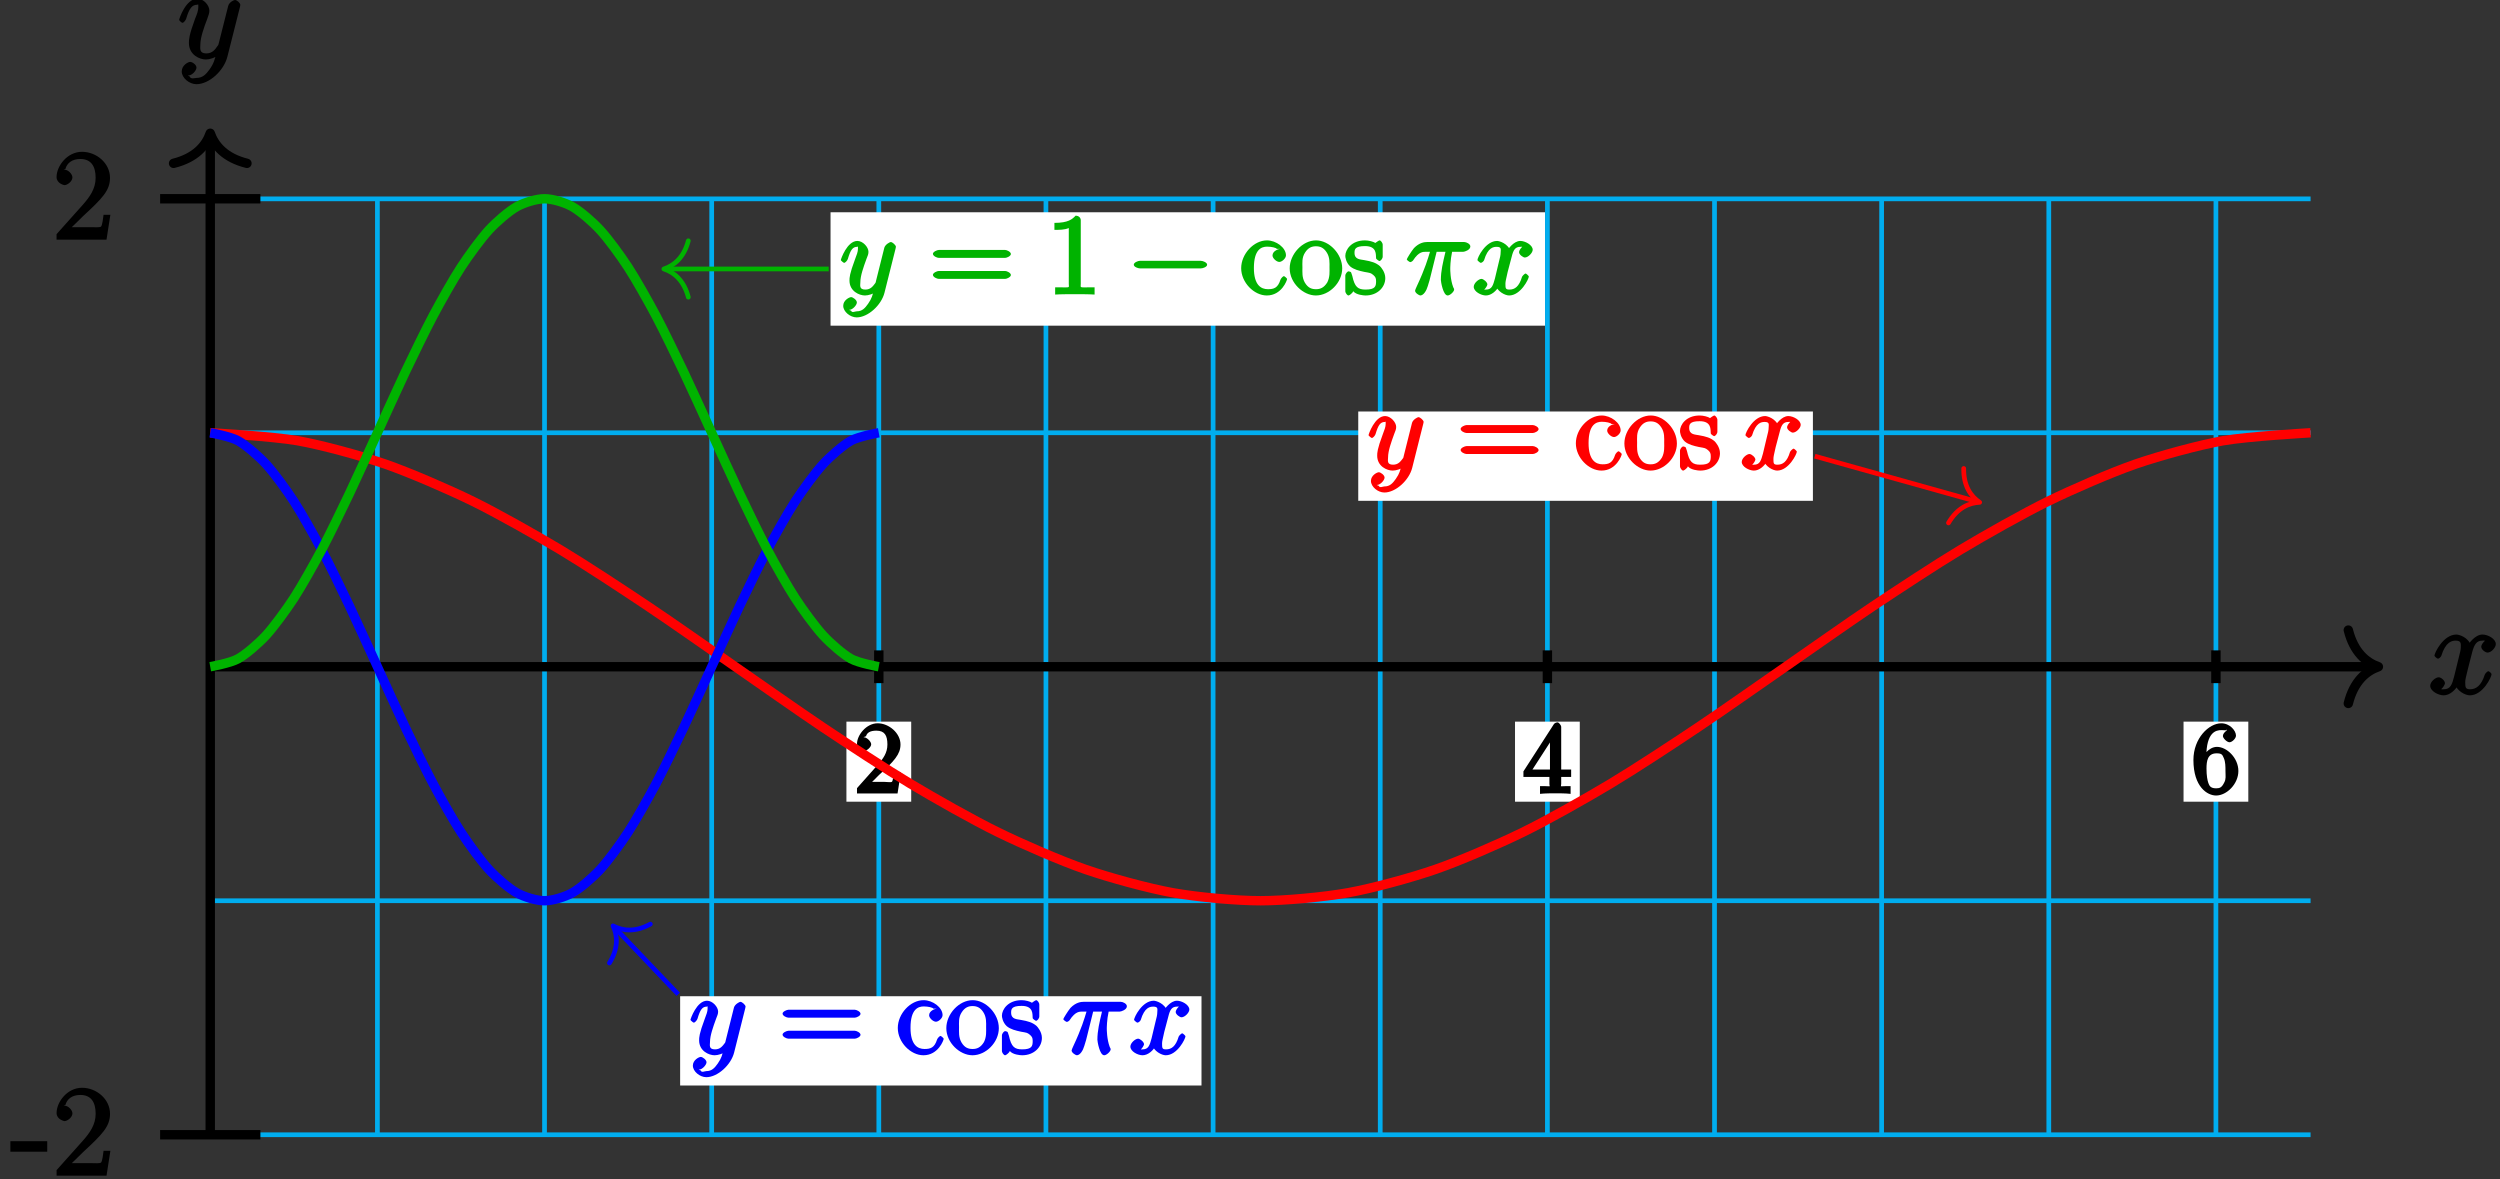 <?xml version="1.0" encoding="UTF-8"?>
<svg xmlns="http://www.w3.org/2000/svg" xmlns:xlink="http://www.w3.org/1999/xlink" width="212pt" height="100pt" viewBox="0 0 212 100" version="1.1">
<rect x="0" y="0" width="212" height="100" fill="#333333" stroke="none"/>
<defs>
<g>
<symbol overflow="visible" id="glyph0-0">
<path style="stroke:none;" d=""/>
</symbol>
<symbol overflow="visible" id="glyph0-1">
<path style="stroke:none;" d="M 5.109 -4.688 C 4.766 -4.625 4.453 -4.219 4.453 -4.016 C 4.453 -3.75 4.828 -3.516 4.984 -3.516 C 5.312 -3.516 5.688 -3.953 5.688 -4.234 C 5.688 -4.688 5.016 -5.047 4.562 -5.047 C 3.906 -5.047 3.375 -4.25 3.266 -4.047 L 3.609 -4.047 C 3.359 -4.859 2.531 -5.047 2.344 -5.047 C 1.234 -5.047 0.484 -3.484 0.484 -3.25 C 0.484 -3.203 0.703 -3 0.781 -3 C 0.859 -3 1 -3.109 1.062 -3.234 C 1.438 -4.453 1.984 -4.531 2.297 -4.531 C 2.781 -4.531 2.719 -4.234 2.719 -3.969 C 2.719 -3.734 2.641 -3.484 2.516 -2.969 L 2.156 -1.5 C 1.984 -0.844 1.859 -0.406 1.281 -0.406 C 1.234 -0.406 1.078 -0.359 0.844 -0.5 L 0.734 -0.25 C 1.125 -0.328 1.375 -0.797 1.375 -0.922 C 1.375 -1.141 1.047 -1.422 0.844 -1.422 C 0.578 -1.422 0.125 -1.047 0.125 -0.703 C 0.125 -0.25 0.812 0.109 1.266 0.109 C 1.781 0.109 2.266 -0.344 2.5 -0.781 L 2.203 -0.891 C 2.375 -0.266 3.094 0.109 3.484 0.109 C 4.594 0.109 5.328 -1.453 5.328 -1.688 C 5.328 -1.75 5.125 -1.938 5.062 -1.938 C 4.969 -1.938 4.781 -1.734 4.75 -1.641 C 4.453 -0.703 4 -0.406 3.516 -0.406 C 3.141 -0.406 3.094 -0.531 3.094 -0.984 C 3.094 -1.219 3.141 -1.391 3.312 -2.094 L 3.688 -3.562 C 3.859 -4.203 4.062 -4.531 4.547 -4.531 C 4.578 -4.531 4.75 -4.578 4.969 -4.438 Z M 5.109 -4.688 "/>
</symbol>
<symbol overflow="visible" id="glyph0-2">
<path style="stroke:none;" d="M 2.703 0.953 C 2.406 1.359 2.125 1.672 1.594 1.672 C 1.469 1.672 1.109 1.812 1.016 1.547 C 0.812 1.469 0.875 1.469 0.891 1.469 C 1.219 1.469 1.594 1.047 1.594 0.797 C 1.594 0.547 1.234 0.312 1.062 0.312 C 0.891 0.312 0.344 0.594 0.344 1.125 C 0.344 1.672 0.984 2.203 1.594 2.203 C 2.672 2.203 3.922 1.062 4.219 -0.141 L 5.281 -4.344 C 5.281 -4.391 5.312 -4.453 5.312 -4.516 C 5.312 -4.688 5.016 -4.938 4.859 -4.938 C 4.766 -4.938 4.359 -4.75 4.281 -4.422 L 3.484 -1.266 C 3.422 -1.062 3.469 -1.156 3.375 -1.031 C 3.172 -0.734 2.938 -0.406 2.422 -0.406 C 1.812 -0.406 1.922 -0.844 1.922 -1.141 C 1.922 -1.75 2.219 -2.578 2.516 -3.359 C 2.625 -3.672 2.688 -3.828 2.688 -4.031 C 2.688 -4.484 2.203 -5.047 1.672 -5.047 C 0.688 -5.047 0.125 -3.344 0.125 -3.25 C 0.125 -3.203 0.328 -3 0.406 -3 C 0.5 -3 0.672 -3.203 0.719 -3.344 C 0.984 -4.25 1.234 -4.531 1.641 -4.531 C 1.75 -4.531 1.75 -4.688 1.75 -4.328 C 1.75 -4.047 1.641 -3.734 1.469 -3.328 C 0.953 -1.922 0.953 -1.562 0.953 -1.297 C 0.953 -0.281 1.859 0.109 2.391 0.109 C 2.703 0.109 3.203 -0.031 3.469 -0.312 L 3.297 -0.484 C 3.141 0.109 3.078 0.422 2.703 0.953 Z M 2.703 0.953 "/>
</symbol>
<symbol overflow="visible" id="glyph1-0">
<path style="stroke:none;" d=""/>
</symbol>
<symbol overflow="visible" id="glyph1-1">
<path style="stroke:none;" d="M 3.078 -2.188 L 3.078 -2.922 L -0.047 -2.922 L -0.047 -2.031 L 3.078 -2.031 Z M 3.078 -2.188 "/>
</symbol>
<symbol overflow="visible" id="glyph1-2">
<path style="stroke:none;" d="M 4.734 -2.109 L 4.344 -2.109 C 4.297 -1.781 4.25 -1.297 4.141 -1.125 C 4.062 -1.016 3.578 -1.062 3.266 -1.062 L 1.266 -1.062 L 1.391 -0.812 C 1.672 -1.062 2.344 -1.75 2.609 -2 C 4.25 -3.516 4.891 -4.172 4.891 -5.25 C 4.891 -6.484 3.75 -7.453 2.516 -7.453 C 1.266 -7.453 0.359 -6.25 0.359 -5.312 C 0.359 -4.766 1 -4.625 1.031 -4.625 C 1.266 -4.625 1.703 -4.938 1.703 -5.281 C 1.703 -5.578 1.328 -5.938 1.031 -5.938 C 0.938 -5.938 0.922 -5.938 1.109 -6 C 1.25 -6.5 1.672 -6.844 2.375 -6.844 C 3.281 -6.844 3.672 -6.234 3.672 -5.25 C 3.672 -4.328 3.188 -3.641 2.578 -2.953 L 0.359 -0.469 L 0.359 0 L 4.594 0 L 4.922 -2.109 Z M 4.734 -2.109 "/>
</symbol>
<symbol overflow="visible" id="glyph2-0">
<path style="stroke:none;" d=""/>
</symbol>
<symbol overflow="visible" id="glyph2-1">
<path style="stroke:none;" d="M 3.688 -1.797 L 3.328 -1.797 C 3.266 -1.453 3.266 -1.125 3.172 -1 C 3.109 -0.922 2.781 -0.984 2.531 -0.984 L 0.984 -0.984 L 1.125 -0.656 C 1.359 -0.844 1.875 -1.375 2.078 -1.578 C 3.359 -2.75 3.891 -3.328 3.891 -4.156 C 3.891 -5.109 2.922 -5.953 1.953 -5.953 C 0.984 -5.953 0.203 -4.938 0.203 -4.219 C 0.203 -3.781 0.781 -3.594 0.797 -3.594 C 0.984 -3.594 1.406 -3.906 1.406 -4.172 C 1.406 -4.406 1.031 -4.766 0.797 -4.766 C 0.734 -4.766 0.719 -4.766 0.969 -4.859 C 1.047 -5.141 1.297 -5.328 1.844 -5.328 C 2.547 -5.328 2.781 -4.922 2.781 -4.156 C 2.781 -3.438 2.422 -2.953 1.953 -2.422 L 0.203 -0.453 L 0.203 0 L 3.641 0 L 3.922 -1.797 Z M 3.688 -1.797 "/>
</symbol>
<symbol overflow="visible" id="glyph2-2">
<path style="stroke:none;" d="M 3.219 -5.641 C 3.219 -5.797 3.016 -6.031 2.906 -6.031 C 2.844 -6.031 2.656 -5.984 2.594 -5.875 L 0.016 -1.875 L 0.016 -1.406 L 2.219 -1.406 L 2.219 -0.828 C 2.219 -0.516 2.406 -0.625 1.797 -0.625 L 1.422 -0.625 L 1.422 0.031 C 1.828 -0.016 2.484 -0.016 2.719 -0.016 C 2.953 -0.016 3.625 -0.016 4.016 0.031 L 4.016 -0.625 L 3.656 -0.625 C 3.047 -0.625 3.219 -0.516 3.219 -0.828 L 3.219 -1.406 L 4.062 -1.406 L 4.062 -2.031 L 3.219 -2.031 Z M 2.266 -4.984 L 2.266 -2.031 L 0.781 -2.031 L 2.609 -4.859 Z M 2.266 -4.984 "/>
</symbol>
<symbol overflow="visible" id="glyph2-3">
<path style="stroke:none;" d="M 1.234 -3.109 C 1.234 -5.219 2.062 -5.375 2.516 -5.375 C 2.812 -5.375 2.969 -5.328 2.922 -5.406 C 3.172 -5.406 2.641 -5.219 2.641 -4.875 C 2.641 -4.688 2.984 -4.344 3.203 -4.344 C 3.406 -4.344 3.75 -4.656 3.75 -4.906 C 3.75 -5.328 3.234 -5.953 2.5 -5.953 C 1.453 -5.953 0.141 -4.688 0.141 -2.844 C 0.141 -0.531 1.344 0.172 2.062 0.172 C 2.969 0.172 3.953 -0.812 3.953 -1.906 C 3.953 -3.016 2.969 -3.953 2.141 -3.953 C 1.391 -3.953 0.906 -3.109 0.828 -2.875 L 1.234 -2.875 Z M 2.062 -0.438 C 1.531 -0.438 1.484 -0.719 1.406 -0.891 C 1.328 -1.109 1.25 -1.516 1.25 -2.109 C 1.25 -2.766 1.344 -3.406 2.109 -3.406 C 2.562 -3.406 2.594 -3.281 2.719 -3 C 2.859 -2.688 2.859 -2.266 2.859 -1.906 C 2.859 -1.484 2.922 -1.234 2.75 -0.922 C 2.547 -0.516 2.391 -0.438 2.062 -0.438 Z M 2.062 -0.438 "/>
</symbol>
<symbol overflow="visible" id="glyph3-0">
<path style="stroke:none;" d=""/>
</symbol>
<symbol overflow="visible" id="glyph3-1">
<path style="stroke:none;" d="M 2.391 0.797 C 2.125 1.172 1.891 1.438 1.422 1.438 C 1.297 1.438 1.016 1.594 0.953 1.391 C 0.734 1.312 0.781 1.312 0.797 1.312 C 1.078 1.312 1.438 0.906 1.438 0.688 C 1.438 0.469 1.094 0.234 0.953 0.234 C 0.797 0.234 0.281 0.5 0.281 0.969 C 0.281 1.469 0.875 1.953 1.422 1.953 C 2.375 1.953 3.516 0.922 3.781 -0.141 L 4.719 -3.875 C 4.719 -3.922 4.75 -3.984 4.75 -4.031 C 4.75 -4.172 4.453 -4.438 4.312 -4.438 C 4.234 -4.438 3.844 -4.234 3.766 -3.953 L 3.062 -1.141 C 3.016 -0.969 3.062 -1.062 3 -0.953 C 2.797 -0.688 2.609 -0.406 2.156 -0.406 C 1.609 -0.406 1.734 -0.781 1.734 -1.031 C 1.734 -1.578 2 -2.312 2.25 -3 C 2.359 -3.281 2.422 -3.406 2.422 -3.609 C 2.422 -4 1.953 -4.531 1.484 -4.531 C 0.609 -4.531 0.078 -2.984 0.078 -2.906 C 0.078 -2.875 0.297 -2.672 0.359 -2.672 C 0.453 -2.672 0.625 -2.859 0.672 -3 C 0.906 -3.797 1.094 -4.031 1.469 -4.031 C 1.547 -4.031 1.531 -4.172 1.531 -3.859 C 1.531 -3.609 1.422 -3.344 1.281 -2.969 C 0.812 -1.719 0.812 -1.406 0.812 -1.172 C 0.812 -0.266 1.641 0.094 2.125 0.094 C 2.406 0.094 2.859 -0.031 3.078 -0.266 L 2.891 -0.438 C 2.766 0.078 2.719 0.328 2.391 0.797 Z M 2.391 0.797 "/>
</symbol>
<symbol overflow="visible" id="glyph3-2">
<path style="stroke:none;" d="M 4.531 -4.219 C 4.234 -4.156 3.938 -3.766 3.938 -3.578 C 3.938 -3.359 4.297 -3.125 4.422 -3.125 C 4.719 -3.125 5.094 -3.531 5.094 -3.781 C 5.094 -4.188 4.453 -4.531 4.047 -4.531 C 3.469 -4.531 2.969 -3.797 2.875 -3.609 L 3.234 -3.609 C 3.016 -4.328 2.25 -4.531 2.078 -4.531 C 1.094 -4.531 0.406 -3.125 0.406 -2.906 C 0.406 -2.875 0.625 -2.672 0.688 -2.672 C 0.766 -2.672 0.906 -2.766 0.969 -2.891 C 1.297 -3.984 1.766 -4.031 2.047 -4.031 C 2.484 -4.031 2.375 -3.781 2.375 -3.547 C 2.375 -3.344 2.328 -3.125 2.203 -2.656 L 1.891 -1.344 C 1.734 -0.781 1.641 -0.406 1.141 -0.406 C 1.094 -0.406 0.969 -0.359 0.766 -0.484 L 0.656 -0.219 C 1 -0.281 1.25 -0.734 1.25 -0.844 C 1.25 -1.031 0.922 -1.312 0.75 -1.312 C 0.516 -1.312 0.094 -0.953 0.094 -0.641 C 0.094 -0.234 0.719 0.094 1.125 0.094 C 1.594 0.094 2.031 -0.312 2.234 -0.703 L 1.938 -0.812 C 2.078 -0.25 2.75 0.094 3.094 0.094 C 4.078 0.094 4.766 -1.312 4.766 -1.516 C 4.766 -1.562 4.547 -1.766 4.5 -1.766 C 4.406 -1.766 4.219 -1.562 4.188 -1.484 C 3.938 -0.641 3.562 -0.406 3.125 -0.406 C 2.797 -0.406 2.781 -0.5 2.781 -0.891 C 2.781 -1.094 2.828 -1.25 2.969 -1.891 L 3.312 -3.188 C 3.453 -3.766 3.609 -4.031 4.047 -4.031 C 4.062 -4.031 4.203 -4.078 4.406 -3.953 Z M 4.531 -4.219 "/>
</symbol>
<symbol overflow="visible" id="glyph3-3">
<path style="stroke:none;" d="M 2.484 -3.609 L 3.344 -3.609 C 3.125 -2.688 2.953 -1.984 2.953 -1.219 C 2.953 -1.094 3.141 0.094 3.531 0.094 C 3.734 0.094 4.078 -0.234 4.078 -0.406 C 4.078 -0.453 4.078 -0.469 4 -0.609 C 3.75 -1.266 3.75 -2.094 3.75 -2.156 C 3.75 -2.219 3.75 -2.891 3.906 -3.609 L 4.844 -3.609 C 4.969 -3.609 5.453 -3.766 5.453 -4.062 C 5.453 -4.281 5.109 -4.438 4.938 -4.438 L 1.781 -4.438 C 1.562 -4.438 1.125 -4.391 0.672 -3.922 C 0.438 -3.641 0.062 -3.016 0.062 -2.969 C 0.062 -2.906 0.297 -2.734 0.359 -2.734 C 0.422 -2.734 0.547 -2.812 0.594 -2.875 C 1.094 -3.656 1.469 -3.609 1.719 -3.609 L 2.031 -3.609 C 1.859 -3.047 1.625 -2.203 0.906 -0.672 C 0.828 -0.5 0.766 -0.359 0.766 -0.312 C 0.766 -0.109 1.125 0.094 1.203 0.094 C 1.484 0.094 1.734 -0.312 1.844 -0.703 C 2 -1.188 2 -1.219 2.094 -1.594 L 2.594 -3.609 Z M 2.484 -3.609 "/>
</symbol>
<symbol overflow="visible" id="glyph4-0">
<path style="stroke:none;" d=""/>
</symbol>
<symbol overflow="visible" id="glyph4-1">
<path style="stroke:none;" d="M 6.453 -3.094 C 6.594 -3.094 6.938 -3.25 6.938 -3.422 C 6.938 -3.609 6.594 -3.766 6.453 -3.766 L 0.828 -3.766 C 0.688 -3.766 0.328 -3.609 0.328 -3.438 C 0.328 -3.25 0.672 -3.094 0.828 -3.094 Z M 6.453 -1.312 C 6.594 -1.312 6.938 -1.469 6.938 -1.641 C 6.938 -1.828 6.594 -1.984 6.453 -1.984 L 0.828 -1.984 C 0.688 -1.984 0.328 -1.828 0.328 -1.656 C 0.328 -1.469 0.672 -1.312 0.828 -1.312 Z M 6.453 -1.312 "/>
</symbol>
<symbol overflow="visible" id="glyph4-2">
<path style="stroke:none;" d="M 3.469 -3.859 C 3.344 -3.859 2.812 -3.688 2.812 -3.297 C 2.812 -3.062 3.156 -2.75 3.391 -2.75 C 3.609 -2.75 3.953 -3.047 3.953 -3.312 C 3.953 -3.953 3.125 -4.578 2.344 -4.578 C 1.219 -4.578 0.156 -3.422 0.156 -2.219 C 0.156 -1 1.25 0.094 2.328 0.094 C 3.594 0.094 4.047 -1.203 4.047 -1.297 C 4.047 -1.375 3.812 -1.547 3.781 -1.547 C 3.703 -1.547 3.516 -1.344 3.484 -1.234 C 3.266 -0.547 2.938 -0.438 2.422 -0.438 C 1.844 -0.438 1.234 -0.781 1.234 -2.234 C 1.234 -3.812 1.875 -4.047 2.359 -4.047 C 2.719 -4.047 3.125 -3.953 3.172 -3.859 Z M 3.469 -3.859 "/>
</symbol>
<symbol overflow="visible" id="glyph4-3">
<path style="stroke:none;" d="M 4.562 -2.203 C 4.562 -3.438 3.453 -4.578 2.344 -4.578 C 1.188 -4.578 0.109 -3.406 0.109 -2.203 C 0.109 -0.969 1.25 0.094 2.328 0.094 C 3.469 0.094 4.562 -1 4.562 -2.203 Z M 2.344 -0.438 C 1.984 -0.438 1.672 -0.531 1.391 -1 C 1.141 -1.438 1.188 -1.891 1.188 -2.281 C 1.188 -2.656 1.125 -3.125 1.422 -3.562 C 1.688 -3.969 2 -4.078 2.328 -4.078 C 2.703 -4.078 2.984 -3.953 3.234 -3.578 C 3.531 -3.141 3.484 -2.641 3.484 -2.281 C 3.484 -1.953 3.531 -1.469 3.297 -1.016 C 3.016 -0.562 2.703 -0.438 2.344 -0.438 Z M 2.344 -0.438 "/>
</symbol>
<symbol overflow="visible" id="glyph4-4">
<path style="stroke:none;" d="M 3.312 -4.203 C 3.312 -4.375 3.141 -4.578 3.047 -4.578 C 2.969 -4.578 2.656 -4.328 2.688 -4.359 C 2.531 -4.469 2.125 -4.578 1.812 -4.578 C 0.656 -4.578 0.141 -3.781 0.141 -3.266 C 0.141 -3.156 0.188 -2.719 0.547 -2.375 C 0.859 -2.109 1.312 -2 1.75 -1.906 C 2.281 -1.812 2.281 -1.828 2.516 -1.641 C 2.688 -1.484 2.75 -1.391 2.75 -1.125 C 2.75 -0.703 2.703 -0.406 1.859 -0.406 C 1.219 -0.406 0.938 -0.609 0.734 -1.562 C 0.688 -1.734 0.625 -1.859 0.625 -1.875 C 0.609 -1.906 0.453 -1.953 0.422 -1.953 C 0.312 -1.953 0.141 -1.75 0.141 -1.578 L 0.141 -0.281 C 0.141 -0.109 0.312 0.094 0.406 0.094 C 0.453 0.094 0.578 0.031 0.75 -0.156 C 0.797 -0.234 0.797 -0.25 0.812 -0.266 C 1.062 0.047 1.703 0.094 1.859 0.094 C 2.875 0.094 3.531 -0.609 3.531 -1.375 C 3.531 -1.891 3.172 -2.297 3.078 -2.391 C 2.734 -2.688 2.359 -2.797 1.734 -2.906 C 1.438 -2.969 0.922 -2.938 0.922 -3.516 C 0.922 -3.812 0.953 -4.094 1.812 -4.094 C 2.844 -4.094 2.719 -3.359 2.75 -3.062 C 2.75 -2.984 3 -2.828 3.031 -2.828 C 3.141 -2.828 3.312 -3.031 3.312 -3.203 Z M 3.312 -4.203 "/>
</symbol>
<symbol overflow="visible" id="glyph4-5">
<path style="stroke:none;" d="M 2.922 -6.281 C 2.922 -6.5 2.75 -6.672 2.484 -6.672 C 2.203 -6.375 1.859 -6.062 0.688 -6.062 L 0.688 -5.469 C 1.094 -5.469 1.562 -5.469 1.906 -5.625 L 1.906 -0.891 C 1.906 -0.547 2.062 -0.594 1.219 -0.594 L 0.75 -0.594 L 0.75 0.016 C 1.188 -0.016 2.109 -0.016 2.422 -0.016 C 2.75 -0.016 3.656 -0.016 4.094 0.016 L 4.094 -0.594 L 3.625 -0.594 C 2.781 -0.594 2.922 -0.547 2.922 -0.891 Z M 2.922 -6.281 "/>
</symbol>
<symbol overflow="visible" id="glyph5-0">
<path style="stroke:none;" d=""/>
</symbol>
<symbol overflow="visible" id="glyph5-1">
<path style="stroke:none;" d="M 6.297 -2.203 C 6.469 -2.203 6.828 -2.328 6.828 -2.516 C 6.828 -2.703 6.469 -2.844 6.297 -2.844 L 1.125 -2.844 C 0.969 -2.844 0.609 -2.703 0.609 -2.516 C 0.609 -2.328 0.969 -2.203 1.125 -2.203 Z M 6.297 -2.203 "/>
</symbol>
</g>
</defs>
<g id="surface1">
<path style="fill:none;stroke-width:0.399;stroke-linecap:butt;stroke-linejoin:miter;stroke:rgb(0%,67.839%,93.729%);stroke-opacity:1;stroke-miterlimit:10;" d="M -0.002 -39.687 L 178.107 -39.687 M -0.002 -19.843 L 178.107 -19.843 M -0.002 0.001 L 178.107 0.001 M -0.002 19.841 L 178.107 19.841 M -0.002 39.677 L 178.107 39.677 M -0.002 -39.687 L -0.002 39.685 M 14.174 -39.687 L 14.174 39.685 M 28.346 -39.687 L 28.346 39.685 M 42.522 -39.687 L 42.522 39.685 M 56.693 -39.687 L 56.693 39.685 M 70.865 -39.687 L 70.865 39.685 M 85.041 -39.687 L 85.041 39.685 M 99.213 -39.687 L 99.213 39.685 M 113.389 -39.687 L 113.389 39.685 M 127.561 -39.687 L 127.561 39.685 M 141.732 -39.687 L 141.732 39.685 M 155.908 -39.687 L 155.908 39.685 M 170.08 -39.687 L 170.08 39.685 " transform="matrix(1,0,0,-1,17.83,56.54)"/>
<path style="fill:none;stroke-width:0.797;stroke-linecap:butt;stroke-linejoin:miter;stroke:rgb(0%,0%,0%);stroke-opacity:1;stroke-miterlimit:10;" d="M -0.002 0.001 L 183.459 0.001 " transform="matrix(1,0,0,-1,17.83,56.54)"/>
<path style="fill:none;stroke-width:0.797;stroke-linecap:round;stroke-linejoin:round;stroke:rgb(0%,0%,0%);stroke-opacity:1;stroke-miterlimit:10;" d="M -2.549 3.11 C -2.084 1.243 -1.045 0.364 0.002 0.001 C -1.045 -0.362 -2.084 -1.245 -2.549 -3.112 " transform="matrix(1,0,0,-1,201.686,56.54)"/>
<g style="fill:rgb(0%,0%,0%);fill-opacity:1;">
  <use xlink:href="#glyph0-1" x="205.957" y="58.856"/>
</g>
<path style="fill:none;stroke-width:0.797;stroke-linecap:butt;stroke-linejoin:miter;stroke:rgb(0%,0%,0%);stroke-opacity:1;stroke-miterlimit:10;" d="M -0.002 -39.687 L -0.002 44.841 " transform="matrix(1,0,0,-1,17.83,56.54)"/>
<path style="fill:none;stroke-width:0.797;stroke-linecap:round;stroke-linejoin:round;stroke:rgb(0%,0%,0%);stroke-opacity:1;stroke-miterlimit:10;" d="M -2.551 3.111 C -2.086 1.244 -1.047 0.361 -0 0.002 C -1.047 -0.361 -2.086 -1.244 -2.551 -3.111 " transform="matrix(0,-1,-1,0,17.83,11.3)"/>
<g style="fill:rgb(0%,0%,0%);fill-opacity:1;">
  <use xlink:href="#glyph0-2" x="15.067" y="4.936"/>
</g>
<path style="fill:none;stroke-width:0.797;stroke-linecap:butt;stroke-linejoin:miter;stroke:rgb(0%,0%,0%);stroke-opacity:1;stroke-miterlimit:10;" d="M 4.252 -39.687 L -4.252 -39.687 " transform="matrix(1,0,0,-1,17.83,56.54)"/>
<g style="fill:rgb(0%,0%,0%);fill-opacity:1;">
  <use xlink:href="#glyph1-1" x="0.927" y="99.696"/>
  <use xlink:href="#glyph1-2" x="4.439" y="99.696"/>
</g>
<path style="fill:none;stroke-width:0.797;stroke-linecap:butt;stroke-linejoin:miter;stroke:rgb(0%,0%,0%);stroke-opacity:1;stroke-miterlimit:10;" d="M 4.252 39.685 L -4.252 39.685 " transform="matrix(1,0,0,-1,17.83,56.54)"/>
<g style="fill:rgb(0%,0%,0%);fill-opacity:1;">
  <use xlink:href="#glyph1-2" x="4.437" y="20.326"/>
</g>
<path style="fill:none;stroke-width:0.797;stroke-linecap:butt;stroke-linejoin:miter;stroke:rgb(0%,0%,0%);stroke-opacity:1;stroke-miterlimit:10;" d="M 56.693 1.388 L 56.693 -1.39 " transform="matrix(1,0,0,-1,17.83,56.54)"/>
<path style=" stroke:none;fill-rule:nonzero;fill:rgb(100%,100%,100%);fill-opacity:1;" d="M 77.27 61.195 L 71.777 61.195 L 71.777 67.984 L 77.27 67.984 Z M 77.27 61.195 "/>
<g style="fill:rgb(0%,0%,0%);fill-opacity:1;">
  <use xlink:href="#glyph2-1" x="72.471" y="67.288"/>
</g>
<path style="fill:none;stroke-width:0.797;stroke-linecap:butt;stroke-linejoin:miter;stroke:rgb(0%,0%,0%);stroke-opacity:1;stroke-miterlimit:10;" d="M 113.389 1.388 L 113.389 -1.39 " transform="matrix(1,0,0,-1,17.83,56.54)"/>
<path style=" stroke:none;fill-rule:nonzero;fill:rgb(100%,100%,100%);fill-opacity:1;" d="M 133.965 61.195 L 128.473 61.195 L 128.473 67.984 L 133.965 67.984 Z M 133.965 61.195 "/>
<g style="fill:rgb(0%,0%,0%);fill-opacity:1;">
  <use xlink:href="#glyph2-2" x="129.171" y="67.288"/>
</g>
<path style="fill:none;stroke-width:0.797;stroke-linecap:butt;stroke-linejoin:miter;stroke:rgb(0%,0%,0%);stroke-opacity:1;stroke-miterlimit:10;" d="M 170.08 1.388 L 170.08 -1.39 " transform="matrix(1,0,0,-1,17.83,56.54)"/>
<path style=" stroke:none;fill-rule:nonzero;fill:rgb(100%,100%,100%);fill-opacity:1;" d="M 190.656 61.195 L 185.164 61.195 L 185.164 67.984 L 190.656 67.984 Z M 190.656 61.195 "/>
<g style="fill:rgb(0%,0%,0%);fill-opacity:1;">
  <use xlink:href="#glyph2-3" x="185.861" y="67.288"/>
</g>
<path style="fill:none;stroke-width:0.797;stroke-linecap:butt;stroke-linejoin:miter;stroke:rgb(100%,0%,0%);stroke-opacity:1;stroke-miterlimit:10;" d="M -0.002 19.841 C -0.002 19.841 5.361 19.536 7.42 19.165 C 9.479 18.798 12.783 17.895 14.842 17.185 C 16.9 16.47 20.205 15.04 22.264 14.032 C 24.322 13.024 27.623 11.157 29.686 9.923 C 31.744 8.688 35.045 6.513 37.104 5.134 C 39.166 3.759 42.467 1.427 44.525 0.001 C 46.584 -1.425 49.889 -3.757 51.947 -5.136 C 54.006 -6.511 57.311 -8.687 59.369 -9.921 C 61.428 -11.155 64.729 -13.023 66.791 -14.03 C 68.85 -15.038 72.15 -16.472 74.209 -17.183 C 76.272 -17.898 79.572 -18.796 81.631 -19.167 C 83.69 -19.534 86.994 -19.843 89.053 -19.843 C 91.111 -19.843 94.416 -19.534 96.475 -19.167 C 98.533 -18.796 101.834 -17.898 103.897 -17.183 C 105.955 -16.472 109.256 -15.038 111.315 -14.03 C 113.377 -13.023 116.678 -11.155 118.736 -9.921 C 120.795 -8.687 124.1 -6.515 126.158 -5.136 C 128.217 -3.761 131.522 -1.425 133.58 -0.003 C 135.639 1.423 138.94 3.759 140.998 5.134 C 143.061 6.509 146.361 8.685 148.42 9.919 C 150.479 11.153 153.783 13.02 155.842 14.028 C 157.9 15.036 161.205 16.47 163.264 17.185 C 165.322 17.895 168.623 18.798 170.686 19.165 C 172.744 19.536 178.104 19.841 178.104 19.841 " transform="matrix(1,0,0,-1,17.83,56.54)"/>
<path style="fill:none;stroke-width:0.797;stroke-linecap:butt;stroke-linejoin:miter;stroke:rgb(0%,0%,100%);stroke-opacity:1;stroke-miterlimit:10;" d="M -0.002 19.841 C -0.002 19.841 1.705 19.536 2.361 19.165 C 3.018 18.798 4.068 17.895 4.725 17.185 C 5.381 16.474 6.432 15.04 7.088 14.032 C 7.74 13.024 8.791 11.157 9.447 9.923 C 10.104 8.688 11.154 6.513 11.811 5.138 C 12.467 3.759 13.518 1.427 14.174 0.001 C 14.826 -1.425 15.881 -3.757 16.533 -5.132 C 17.19 -6.511 18.24 -8.683 18.897 -9.917 C 19.553 -11.151 20.604 -13.019 21.26 -14.026 C 21.916 -15.034 22.967 -16.468 23.619 -17.183 C 24.275 -17.894 25.326 -18.796 25.983 -19.167 C 26.639 -19.534 27.69 -19.843 28.346 -19.843 C 29.002 -19.843 30.053 -19.534 30.709 -19.167 C 31.361 -18.8 32.412 -17.898 33.068 -17.187 C 33.725 -16.476 34.775 -15.042 35.432 -14.034 C 36.088 -13.026 37.139 -11.159 37.795 -9.925 C 38.447 -8.69 39.498 -6.519 40.154 -5.14 C 40.811 -3.765 41.861 -1.433 42.518 -0.007 C 43.174 1.419 44.225 3.751 44.881 5.13 C 45.533 6.505 46.588 8.681 47.24 9.915 C 47.897 11.149 48.947 13.017 49.604 14.024 C 50.26 15.032 51.311 16.466 51.967 17.181 C 52.623 17.892 53.674 18.794 54.326 19.165 C 54.983 19.532 56.69 19.841 56.69 19.841 " transform="matrix(1,0,0,-1,17.83,56.54)"/>
<path style="fill:none;stroke-width:0.797;stroke-linecap:butt;stroke-linejoin:miter;stroke:rgb(0%,70%,0%);stroke-opacity:1;stroke-miterlimit:10;" d="M -0.002 0.001 C -0.002 0.001 1.705 0.306 2.361 0.677 C 3.018 1.044 4.068 1.946 4.725 2.657 C 5.381 3.372 6.432 4.806 7.088 5.81 C 7.74 6.817 8.791 8.685 9.447 9.919 C 10.104 11.153 11.154 13.329 11.811 14.704 C 12.467 16.083 13.518 18.415 14.174 19.841 C 14.826 21.267 15.881 23.599 16.533 24.977 C 17.19 26.352 18.24 28.528 18.897 29.763 C 19.553 30.997 20.604 32.864 21.26 33.872 C 21.916 34.88 22.967 36.313 23.619 37.024 C 24.275 37.739 25.326 38.638 25.983 39.009 C 26.639 39.376 27.69 39.685 28.346 39.685 C 29.002 39.685 30.053 39.38 30.709 39.009 C 31.361 38.642 32.412 37.743 33.068 37.028 C 33.725 36.317 34.775 34.884 35.432 33.876 C 36.088 32.868 37.139 31.001 37.795 29.767 C 38.447 28.536 39.498 26.36 40.154 24.985 C 40.811 23.606 41.861 21.274 42.518 19.849 C 43.174 18.423 44.225 16.091 44.881 14.712 C 45.533 13.337 46.588 11.161 47.24 9.927 C 47.897 8.692 48.947 6.825 49.604 5.817 C 50.26 4.81 51.311 3.376 51.967 2.661 C 52.623 1.95 53.674 1.048 54.326 0.677 C 54.983 0.31 56.69 0.001 56.69 0.001 " transform="matrix(1,0,0,-1,17.83,56.54)"/>
<path style="fill:none;stroke-width:0.399;stroke-linecap:butt;stroke-linejoin:miter;stroke:rgb(100%,0%,0%);stroke-opacity:1;stroke-miterlimit:10;" d="M 149.854 13.997 L 136.065 17.856 " transform="matrix(1,0,0,-1,17.83,56.54)"/>
<path style="fill:none;stroke-width:0.399;stroke-linecap:round;stroke-linejoin:round;stroke:rgb(100%,0%,0%);stroke-opacity:1;stroke-miterlimit:10;" d="M -2.071 2.393 C -1.693 0.957 -0.852 0.278 -0 -0.001 C -0.849 -0.28 -1.695 -0.957 -2.071 -2.39 " transform="matrix(0.965,0.27,0.27,-0.965,167.876,42.596)"/>
<path style=" stroke:none;fill-rule:nonzero;fill:rgb(100%,100%,100%);fill-opacity:1;" d="M 153.734 34.895 L 115.18 34.895 L 115.18 42.469 L 153.734 42.469 Z M 153.734 34.895 "/>
<g style="fill:rgb(100%,0%,0%);fill-opacity:1;">
  <use xlink:href="#glyph3-1" x="115.974" y="39.812"/>
</g>
<g style="fill:rgb(100%,0%,0%);fill-opacity:1;">
  <use xlink:href="#glyph4-1" x="123.534" y="39.812"/>
</g>
<g style="fill:rgb(100%,0%,0%);fill-opacity:1;">
  <use xlink:href="#glyph4-2" x="133.477" y="39.812"/>
  <use xlink:href="#glyph4-3" x="137.639" y="39.812"/>
  <use xlink:href="#glyph4-4" x="142.322" y="39.812"/>
</g>
<g style="fill:rgb(100%,0%,0%);fill-opacity:1;">
  <use xlink:href="#glyph3-2" x="147.606" y="39.812"/>
</g>
<path style="fill:none;stroke-width:0.399;stroke-linecap:butt;stroke-linejoin:miter;stroke:rgb(0%,0%,100%);stroke-opacity:1;stroke-miterlimit:10;" d="M 34.291 -22.116 L 39.686 -27.78 " transform="matrix(1,0,0,-1,17.83,56.54)"/>
<path style="fill:none;stroke-width:0.399;stroke-linecap:round;stroke-linejoin:round;stroke:rgb(0%,0%,100%);stroke-opacity:1;stroke-miterlimit:10;" d="M -2.071 2.391 C -1.694 0.955 -0.849 0.28 -0.001 -0 C -0.849 -0.28 -1.694 -0.958 -2.073 -2.391 " transform="matrix(-0.69,-0.725,-0.725,0.69,51.984,78.512)"/>
<path style=" stroke:none;fill-rule:nonzero;fill:rgb(100%,100%,100%);fill-opacity:1;" d="M 101.887 84.48 L 57.676 84.48 L 57.676 92.051 L 101.887 92.051 Z M 101.887 84.48 "/>
<g style="fill:rgb(0%,0%,100%);fill-opacity:1;">
  <use xlink:href="#glyph3-1" x="58.474" y="89.392"/>
</g>
<g style="fill:rgb(0%,0%,100%);fill-opacity:1;">
  <use xlink:href="#glyph4-1" x="66.034" y="89.392"/>
</g>
<g style="fill:rgb(0%,0%,100%);fill-opacity:1;">
  <use xlink:href="#glyph4-2" x="75.977" y="89.392"/>
  <use xlink:href="#glyph4-3" x="80.139" y="89.392"/>
  <use xlink:href="#glyph4-4" x="84.822" y="89.392"/>
</g>
<g style="fill:rgb(0%,0%,100%);fill-opacity:1;">
  <use xlink:href="#glyph3-3" x="90.106" y="89.392"/>
</g>
<g style="fill:rgb(0%,0%,100%);fill-opacity:1;">
  <use xlink:href="#glyph3-2" x="95.762" y="89.392"/>
</g>
<path style="fill:none;stroke-width:0.399;stroke-linecap:butt;stroke-linejoin:miter;stroke:rgb(0%,70%,0%);stroke-opacity:1;stroke-miterlimit:10;" d="M 38.666 33.731 L 52.443 33.731 " transform="matrix(1,0,0,-1,17.83,56.54)"/>
<path style="fill:none;stroke-width:0.399;stroke-linecap:round;stroke-linejoin:round;stroke:rgb(0%,70%,0%);stroke-opacity:1;stroke-miterlimit:10;" d="M -2.073 2.392 C -1.695 0.958 -0.851 0.278 0.001 0.001 C -0.851 -0.28 -1.695 -0.956 -2.073 -2.39 " transform="matrix(-1,0,0,1,56.298,22.808)"/>
<path style=" stroke:none;fill-rule:nonzero;fill:rgb(100%,100%,100%);fill-opacity:1;" d="M 131.016 18 L 70.43 18 L 70.43 27.617 L 131.016 27.617 Z M 131.016 18 "/>
<g style="fill:rgb(0%,70%,0%);fill-opacity:1;">
  <use xlink:href="#glyph3-1" x="71.224" y="24.962"/>
</g>
<g style="fill:rgb(0%,70%,0%);fill-opacity:1;">
  <use xlink:href="#glyph4-1" x="78.784" y="24.962"/>
</g>
<g style="fill:rgb(0%,70%,0%);fill-opacity:1;">
  <use xlink:href="#glyph4-5" x="88.727" y="24.962"/>
</g>
<g style="fill:rgb(0%,70%,0%);fill-opacity:1;">
  <use xlink:href="#glyph5-1" x="95.536" y="24.962"/>
</g>
<g style="fill:rgb(0%,70%,0%);fill-opacity:1;">
  <use xlink:href="#glyph4-2" x="105.096" y="24.962"/>
  <use xlink:href="#glyph4-3" x="109.258" y="24.962"/>
  <use xlink:href="#glyph4-4" x="113.941" y="24.962"/>
</g>
<g style="fill:rgb(0%,70%,0%);fill-opacity:1;">
  <use xlink:href="#glyph3-3" x="119.232" y="24.962"/>
</g>
<g style="fill:rgb(0%,70%,0%);fill-opacity:1;">
  <use xlink:href="#glyph3-2" x="124.879" y="24.962"/>
</g>
</g>
</svg>

